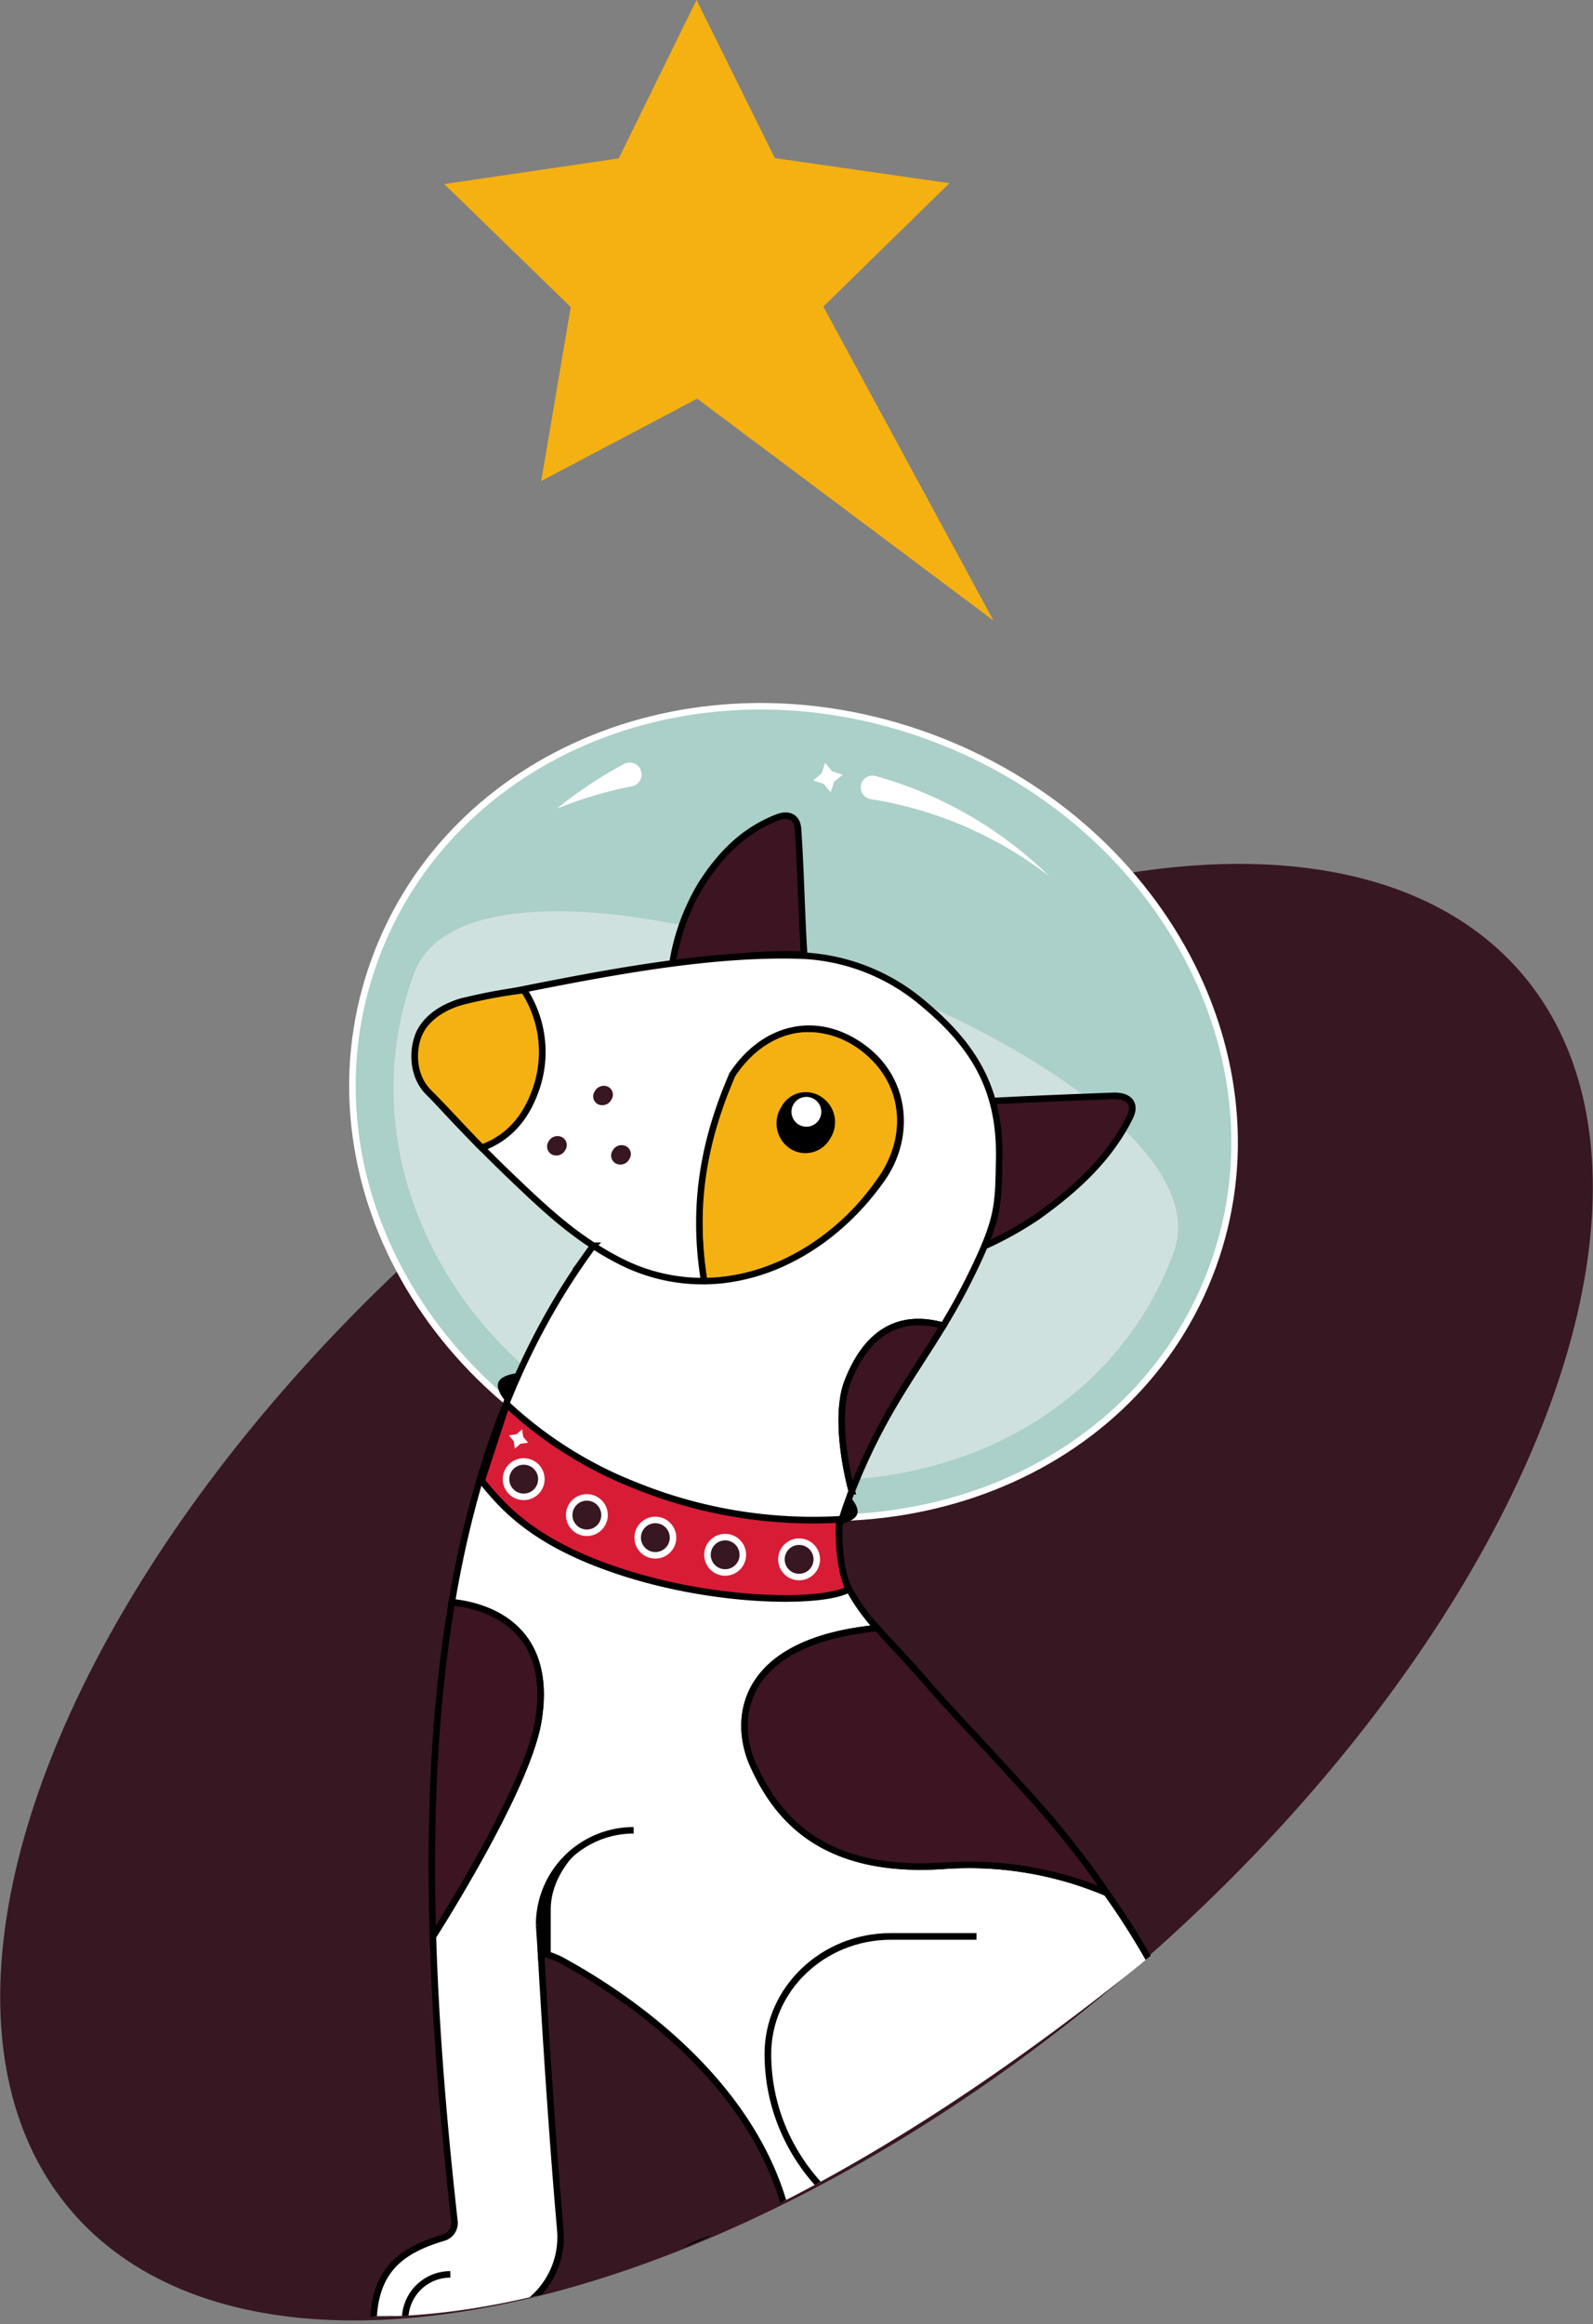 <svg xmlns="http://www.w3.org/2000/svg" viewBox="0 0 263.004 383.501"><rect x="0" y="0" width="263.004" height="383.501" fill="#808080" stroke="none"/><defs><clipPath id="clip-path"><path d="M251.325 160.728c29.877 35.1-5.9 118.2-65.726 165.544-122.71 97.105-173.921 38.42-173.921 38.42V98.193h239.647z" fill="none"/></clipPath><style>.cls-12{fill:none}.cls-14,.cls-2{fill:#371722}.cls-14{stroke:#fff}.cls-10,.cls-12,.cls-14,.cls-7,.cls-8{stroke-miterlimit:10}.cls-10,.cls-12,.cls-14,.cls-8{stroke-width:1.075px}.cls-10,.cls-6{fill:#fff}.cls-7{fill:#f5b111}.cls-10,.cls-12,.cls-7,.cls-8{stroke:#000}.cls-7{stroke-width:1.1px}.cls-8{fill:#3c1422}</style></defs><g id="Layer_2" data-name="Layer 2"><g id="Layer_1-2" data-name="Layer 1"><ellipse class="cls-2" cx="131.502" cy="262.71" rx="157.347" ry="83.466" transform="rotate(-40.401 131.502 262.71)"/><g clip-path="url(#clip-path)"><path d="M61.873 158.367c-12.531 34.287 7.833 72.908 46.241 86.945 38.8 14.182 79.563-2 92.094-36.287s-8.446-73.461-46.853-87.5-78.955 2.555-91.482 36.842z" stroke-width="1.075" stroke-miterlimit="10" stroke="#fff" fill="#abcfc9"/><path d="M68.319 160.712c-11.364 31.094 7.1 66.119 41.935 78.849 35.188 12.861 72.154-1.814 83.518-32.908S79.683 129.618 68.319 160.712z" fill="#cfe1de"/><path d="M82.284 228.093c-1.259 3.214 10.458 12.018 26.678 18.374s31.285 6.615 32.544 3.4-10.868-10.971-27.087-17.327-30.875-7.66-32.135-4.447z"/><path class="cls-6" d="M144.6 128.052a66.582 66.582 0 0128.671 16.565 64.631 64.631 0 00-29.527-12.765 1.951 1.951 0 01.625-3.852 2.14 2.14 0 01.214.047z"/><path class="cls-6" d="M135.656 127.602l-1.413 1.163 1.741.563 1.163 1.413.562-1.742 1.413-1.163-1.741-.562-1.163-1.413-.562 1.741z"/><path class="cls-7" d="M116.216 211.455c-1.9-12.072-.5-24.172 4.637-34.152.02-.018-.068.014.02-.035 3.752-7.658 14.08-10.143 21.617-4.372 7.25 5.551 7.9 14.524 3.072 21.554-7.574 11.025-20.194 19.481-35.194 16.807"/><path d="M128.99 182.661a5 5 0 001.5 6.89 4.675 4.675 0 006.578-1.7 4.961 4.961 0 00-1.468-6.863 4.567 4.567 0 00-6.61 1.673z"/><path class="cls-8" d="M110.984 159.183a36.355 36.355 0 014.828-13.328c3.279-5.095 7.136-8.9 12.562-10.992 1.781-.686 3.237-.087 3.376 1.9.465 6.6.581 13.983 1.013 20.761-7.386-.287-14.497.65-21.779 1.659z"/><path class="cls-8" d="M155.16 206c-.628 1.4.47 2.22 1.591 1.857a59.163 59.163 0 0014.5-7.089c6.533-4.657 11.932-9.694 15.279-16.4 1.136-2.278-.144-3.646-2.756-3.548-7.02.263-15.849.6-23.172 1.037-.954.057-1.391.2-1.277 1.5a44.016 44.016 0 01-.863 13.459A54.529 54.529 0 01155.16 206z"/><path d="M114.444 211.907c-7.469.577-14.736-1.565-19.017-2.825l2.484-3.176c5.667 4.448 16.533 6.001 16.533 6.001z" stroke="#000" stroke-width="1.075" stroke-miterlimit="10"/><path d="M139.4 249.592c-16.555.214-40.911-3.944-55.465-19.538 0 0-.821 2.3-1.336 3.713 4.593 9.375 16.213 13.86 25.4 17.008a58.667 58.667 0 0029.574 2.211c.535-1.254.521-3.377 1.827-3.394z"/><path class="cls-10" d="M73.231 369.213a2.515 2.515 0 001.8-2.688c-1.789-16.007-3.095-31.755-3.558-47.006 3.941-6.252 15.807-25.7 17.412-35.623 2.644-16.354-9.688-19.076-14.293-19.526 3.741-22.107 10.978-42.07 23.353-58.816l.013-.013a46 46 0 004.3 2.49c-.006.007-.013.007-.013.013s-.076.064-.076.064.064-.058.076-.064.007-.006.013-.013a29.958 29.958 0 0013.963 3.352c11.46-.083 22.333-6.8 29.439-16.944 4.667-6.672 4.181-16.121-3.11-21.529-7.584-5.624-16.376-3.543-21.63 4.393-.083.038 0 .019-.019.032-4.827 11.166-6.583 21.726-4.686 33.8l.006.249a29.958 29.958 0 01-13.963-3.352 46 46 0 01-4.3-2.49c-5.139-3.313-9.391-7.393-14.09-11.894-3.461-3.313-9.073-9.021-12.31-12.679-3.977-5.134-1.736-14.5 5.248-15.84 17.194-3.3 37.86-8.1 55.826-7.438a33.124 33.124 0 0119.543 7.674c8.574 7.074 13.043 14.288 12.788 25.985-.16 7.642-.019 9.685-4.788 19.357a104.79 104.79 0 01-4.441 8.045c-7.066-1.988-12.494.835-15.775 9.166-1.792 4.549-.907 12.162.668 18.132a60.711 60.711 0 00-1.45 4.084c-.8 1.947-1.99 4.956-.96 7.708a31.79 31.79 0 006.6 10.8c-22.844 2.231-23.859 15.215-20.429 22.7 3.558 7.768 10.675 17.964 31.517 16.507a58.2 58.2 0 0126.786 4.464 123.784 123.784 0 018.241 13.2 76.3 76.3 0 015.891 19.7 94.45 94.45 0 01.587 13.648c-1.762 2.528-4.931 5.141-10.586 6.986a20.882 20.882 0 01-4.464.864c-8.49.823-15.116 7.661-15.138 15.982-23.385.095-60.8-.008-60.8-.008 1.717-8.4 5.822-13.126 15.112-13.975 2.764-.256 5.835-.32 8.989-.332a.408.408 0 00.013.083.408.408 0 01-.013-.083c4.725-.026 9.634.076 13.937-.128-4.3.2-9.212.1-13.937.128-3.477-19.978-20.423-35.278-37.264-44.629a13.2 13.2 0 00-3.939-1.513s1.347 24.778 3.186 45.706a13.567 13.567 0 01-13.523 14.742H61.656c.37-8.012 4.412-11.351 11.575-13.471z"/><path class="cls-8" d="M140.627 246.049c-1.575-5.97-2.46-13.583-.668-18.132 3.281-8.331 8.709-11.154 15.775-9.166-4.966 8.195-9.932 14.45-14.727 26.346-.094.233-.225.559-.38.952z"/><path class="cls-8" d="M88.885 283.9c-1.605 9.925-13.471 29.371-17.412 35.623-.588-19.359.2-37.906 3.119-55.149 4.608.446 16.937 3.168 14.293 19.526z"/><path class="cls-8" d="M173.428 300.121c3.335 4.017 6.345 7.876 8.695 11.351l.57.84a58.2 58.2 0 00-26.786-4.464c-20.842 1.457-27.959-8.739-31.517-16.507-3.43-7.487-2.415-20.471 20.429-22.7 2.175 2.464 4.788 5.071 8.056 8.86 4.905 5.692 12.986 13.899 20.553 22.62z"/><path class="cls-8" d="M182.362 366.71a20.882 20.882 0 004.464-.864c5.655-1.845 8.824-4.458 10.586-6.986a146.462 146.462 0 01-.546 9.606c-.013.217.051.919 0 1.181-1.392 7.489-5.382 12.718-14.052 12.9-3.16.069-8.783.114-15.59.142.022-8.318 6.648-15.156 15.138-15.979z"/><path class="cls-10" d="M196.9 369.463l-.006-.26a19.065 19.065 0 0017.545-12.669 17.563 17.563 0 011.987 8.119c0 10.112-8.584 18.311-19.172 18.311a18.2 18.2 0 01-7.548-1.633 13.148 13.148 0 007.194-11.868z"/><path d="M161.177 371.77c-19.012 0-34.4-14.692-34.4-32.85 0-10.721 9.1-19.412 20.326-19.412h14.115" stroke-width="1.1" stroke="#000" stroke-miterlimit="10" fill="none"/><path class="cls-12" d="M66.887 382.732a7.457 7.457 0 017.461-7.461"/><path class="cls-12" d="M113.841 382.576a7.457 7.457 0 017.461-7.461"/><circle class="cls-6" cx="133.135" cy="183.448" r="2.462"/><path class="cls-6" d="M91.943 133.425a69.531 69.531 0 0111.069-7.362l.014-.007a1.97 1.97 0 111.857 3.476 2.03 2.03 0 01-.551.2 67.434 67.434 0 00-12.389 3.693z"/><path d="M83.636 231.688a66.845 66.845 0 0021.544 13.518 78.057 78.057 0 0033.42 5.494s-.548 6.867 1.516 11.511c-4.128 2.494-23.895 2.484-41.191-4.134-11.522-4.408-16.076-9.614-19.413-13.763z" fill="#d81c36" stroke-width="1.099" stroke="#000" stroke-miterlimit="10"/><circle class="cls-14" cx="131.931" cy="257.295" r="2.919"/><circle class="cls-14" cx="119.723" cy="256.542" r="2.919"/><circle class="cls-14" cx="108.199" cy="253.711" r="2.919"/><circle class="cls-14" cx="96.892" cy="249.99" r="2.919"/><circle class="cls-14" cx="86.463" cy="244.061" r="2.919"/><path class="cls-6" d="M85.253 236.661l-1.242.169.812.955.169 1.242.955-.812 1.242-.169-.812-.955-.169-1.242-.955.812z"/><path class="cls-12" d="M89.008 317.608A15.6 15.6 0 01104.618 302"/><path d="M95.91 304.952s-4.984 4.154-4.984 10.107v7.891l-1.9-1.008s-1.007-7.437 1.762-11.867 5.122-5.123 5.122-5.123z"/><path class="cls-12" d="M89.008 317.608l.399 5.949"/><path class="cls-7" d="M69.076 170.864c1.073-2.771 4.074-4.865 7.732-5.734a79.434 79.434 0 019.679-1.773 18.675 18.675 0 012.189 15.785c-1.577 4.96-4.451 8.541-9.131 10.248-2.832-2.85-6.083-6.481-8.772-9.145s-2.692-6.811-1.697-9.381z"/><path class="cls-2" d="M101.143 189.851a1.493 1.493 0 00.558 2.142 1.666 1.666 0 002.2-.735 1.481 1.481 0 00-.551-2.142 1.665 1.665 0 00-2.207.735z"/><path class="cls-2" d="M90.567 188.354a1.492 1.492 0 00.563 2.142 1.662 1.662 0 002.2-.739 1.485 1.485 0 00-.565-2.139 1.661 1.661 0 00-2.198.736z"/><path class="cls-2" d="M98.2 180.074a1.46 1.46 0 00.52 2.127 1.684 1.684 0 002.21-.743 1.471 1.471 0 00-.529-2.139 1.674 1.674 0 00-2.201.755z"/></g><path fill="#f5b111" d="M156.752 30.228l-28.824-4.138L114.996 0l-12.842 26.134-28.81 4.237 20.887 20.29-4.873 28.708 25.751-13.594 48.909 36.617-28.083-51.803 20.817-20.361z"/></g></g></svg>
